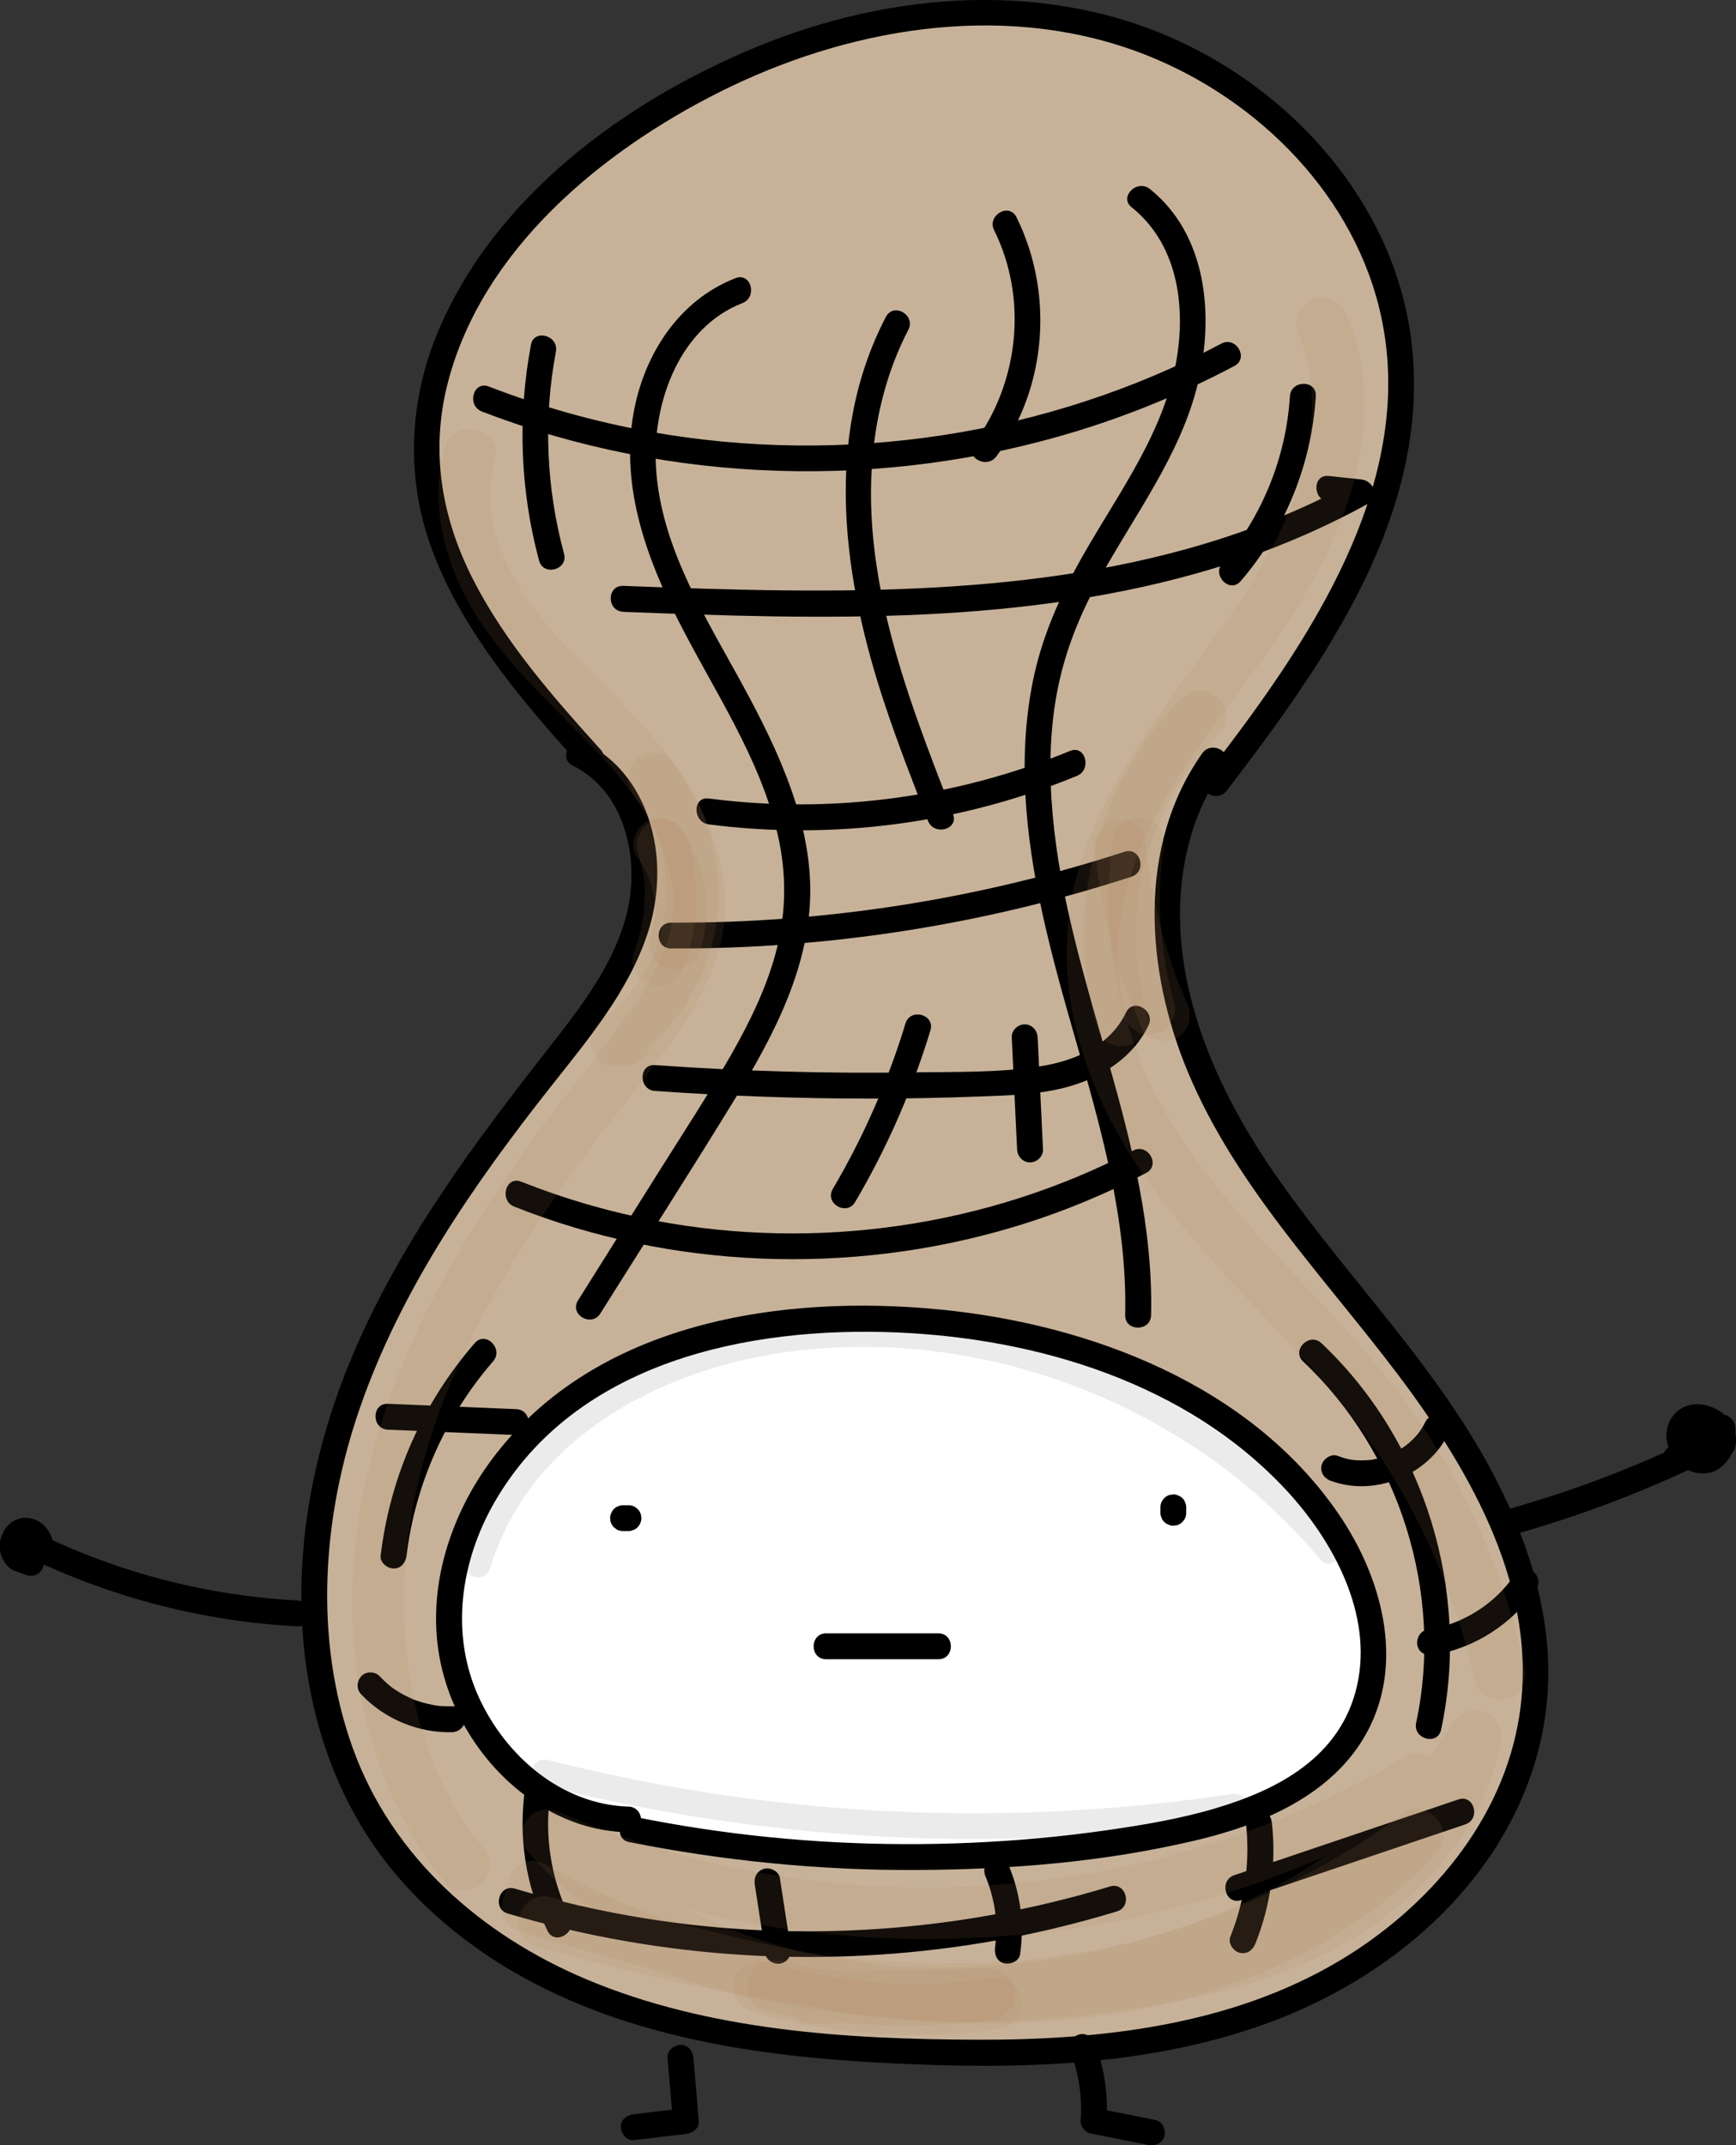 <?xml version="1.0" encoding="UTF-8"?>
<svg id="Layer_2" data-name="Layer 2" xmlns="http://www.w3.org/2000/svg" viewBox="0 0 201.08 248.49">
  <rect x="0" y="0" width="201.08" height="248.49" fill="#333333" stroke="none"/>
  <defs>
    <style>
      .cls-1 {
        opacity: .08;
      }

      .cls-2 {
        opacity: .12;
      }

      .cls-3 {
        fill: #fff;
      }

      .cls-4 {
        fill: #a67c52;
      }

      .cls-5 {
        fill: #c7b299;
      }
    </style>
  </defs>
  <g id="Layer_1-2" data-name="Layer 1">
    <g>
      <path class="cls-5" d="M68.5,87.88c-8.71-9.66-17.87-20.31-19-33.27-1.42-16.22,10.4-30.84,23.93-39.9C88.76,4.44,107.92-1.22,125.94,2.72c18.02,3.95,34.07,18.87,36.08,37.22,1.03,9.37-1.5,18.85-5.64,27.32s-9.85,16.05-15.56,23.55"/>
      <path d="M69.56,86.82c-5.48-6.08-10.99-12.32-14.74-19.65s-4.96-15.02-2.96-22.8c3.98-15.45,17.8-26.84,31.49-33.71C97.99,3.32,115.65,.2,131.39,5.86c13.29,4.77,24.91,15.83,28.35,29.77,4.43,17.93-5.84,35.12-16.09,48.95-1.36,1.83-2.74,3.65-4.12,5.47-1.17,1.53,1.43,3.03,2.59,1.51,11.28-14.79,23.58-31.95,21.41-51.62-1.68-15.24-12.5-28.12-26.02-34.73-15.66-7.65-34.09-6.29-49.89,.23-15.25,6.29-30.34,17.36-36.89,32.99-3.21,7.66-3.72,16.09-1.12,24s7.95,15.14,13.48,21.58c1.43,1.66,2.89,3.29,4.35,4.92,1.3,1.44,3.41-.69,2.12-2.12h0Z"/>
    </g>
    <g>
      <path class="cls-5" d="M67.1,87.39c6.51,3.09,8.73,11.7,6.95,18.68s-6.55,12.74-11.03,18.39c-10.13,12.8-19.56,26.59-24.06,42.28-4.5,15.69-3.45,33.67,6.09,46.92,6.51,9.04,16.44,15.2,26.99,18.76,10.55,3.55,21.77,4.68,32.9,5.15,15.26,.65,31,.01,45.01-6.09,14-6.1,26.01-18.66,27.7-33.84,1.5-13.55-5.2-26.68-13.27-37.65s-17.79-20.9-23.89-33.09-7.88-27.81,.07-38.88"/>
      <path d="M66.34,88.68c5.15,2.54,7.11,8.47,6.76,13.91-.45,6.88-4.92,12.91-9.02,18.14-9,11.46-17.76,23.11-23.41,36.66-5.26,12.63-7.43,26.72-4.36,40.19,1.46,6.4,4.17,12.56,8.16,17.8s9.24,9.67,15.01,13.02c13.11,7.62,28.43,9.82,43.34,10.57,15,.76,30.61,.48,44.82-4.94,11.73-4.47,22.46-12.83,27.99-24.31,2.83-5.88,4.12-12.37,3.6-18.88-.57-7.2-3.07-14.09-6.44-20.43-6.93-13.01-17.67-23.34-25.85-35.5-7.33-10.9-12.77-24.59-9.07-37.83,.84-2.99,2.18-5.77,3.97-8.31,1.12-1.58-1.48-3.08-2.59-1.51-7.61,10.76-6.53,25.21-1.68,36.86,5.55,13.34,15.88,23.84,24.45,35.23s16.19,24.92,13.97,39.35c-1.88,12.18-10.52,22.27-20.87,28.43-12.59,7.5-27.7,9.19-42.08,9.13-15.11-.06-31-1.06-45.08-6.98-12.18-5.12-22.57-14.18-27.11-26.83s-3.53-26.82,.86-39.44c4.76-13.71,13.17-25.85,22.1-37.16,4.34-5.5,8.99-11.01,11.21-17.77,1.78-5.42,1.52-11.75-1.48-16.7-1.37-2.26-3.31-4.13-5.69-5.3-1.73-.85-3.25,1.74-1.51,2.59h0Z"/>
    </g>
    <g>
      <path class="cls-3" d="M72.77,210.76c-11.31-.27-20.53-11.33-20.78-22.64s7.03-21.88,16.67-27.79,21.3-7.71,32.61-7.57c18.76,.24,38.45,6.27,50.46,20.69,5.95,7.14,9.71,17.39,5.65,25.75-4.09,8.44-14.29,11.74-23.52,13.38-20,3.56-40.68,3.33-60.6-.67"/>
      <path d="M72.77,209.26c-7.74-.26-14.17-5.83-17.3-12.65-3.38-7.37-2.12-15.82,1.85-22.68,9.38-16.19,29.29-20.33,46.63-19.59,16.35,.7,33.51,5.92,44.95,18.17,5.48,5.87,10.16,14.43,8.29,22.72s-9.16,12.07-16.38,14.22c-4.17,1.24-8.49,1.96-12.79,2.57-5.17,.74-10.39,1.2-15.6,1.43-10.41,.45-20.88-.08-31.18-1.64-2.53-.38-5.05-.83-7.56-1.33-1.89-.38-2.69,2.52-.8,2.89,10.96,2.18,22.13,3.29,33.31,3.23s21.55-.94,31.93-3.34c7.8-1.8,16.26-5.24,20.25-12.67,4.39-8.16,1.63-18.01-3.33-25.24-10.23-14.92-28.7-21.94-46.07-23.66-18.54-1.83-40.04,1.43-51.93,17.26-5.17,6.89-7.93,15.94-5.82,24.46,1.96,7.95,7.89,15.12,15.72,17.8,1.88,.65,3.86,.97,5.85,1.04s1.93-2.93,0-3h0Z"/>
    </g>
    <path d="M72.17,177.34h.62c.21,0,.4-.04,.58-.13,.19-.06,.35-.16,.48-.31,.15-.14,.25-.3,.31-.48,.09-.18,.14-.37,.13-.58l-.05-.4c-.07-.25-.2-.47-.39-.66l-.3-.23c-.23-.14-.49-.2-.76-.2h-.62c-.21,0-.4,.04-.58,.13-.19,.06-.35,.16-.48,.31-.15,.14-.25,.3-.31,.48-.09,.18-.14,.37-.13,.58l.05,.4c.07,.25,.2,.47,.39,.66l.3,.23c.23,.14,.49,.2,.76,.2h0Z"/>
    <path d="M134.41,174.6v.62c0,.21,.04,.4,.13,.58,.06,.19,.16,.35,.31,.48,.14,.15,.3,.25,.48,.31,.18,.09,.37,.14,.58,.13l.4-.05c.25-.07,.47-.2,.66-.39l.23-.3c.14-.23,.2-.49,.2-.76v-.62c0-.21-.04-.4-.13-.58-.06-.19-.16-.35-.31-.48-.14-.15-.3-.25-.48-.31-.18-.09-.37-.14-.58-.13l-.4,.05c-.25,.07-.47,.2-.66,.39l-.23,.3c-.14,.23-.2,.49-.2,.76h0Z"/>
    <path d="M95.69,192.19h13c1.93,0,1.93-3,0-3h-13c-1.93,0-1.93,3,0,3h0Z"/>
    <path d="M69.53,152.15c5.26-8.38,10.61-16.71,15.78-25.16,4.46-7.3,8.63-15.34,8.54-24.12s-4.37-17.3-8.64-25-8.9-15.46-9.25-24.23c-.29-7.22,2.81-15.72,10.03-18.53,1.78-.69,1.01-3.6-.8-2.89-6.62,2.58-10.65,8.93-11.83,15.76-1.45,8.39,1.48,16.54,5.23,23.94,4.12,8.13,9.45,15.83,11.51,24.83,1,4.37,.98,8.83-.13,13.18s-3.11,8.44-5.34,12.34c-2.64,4.61-5.56,9.06-8.38,13.55l-9.3,14.81c-1.03,1.64,1.57,3.15,2.59,1.51h0Z"/>
    <path d="M131.09,24.02c5.63,4.52,6.39,12.26,4.94,18.92-1.83,8.35-7.26,15.28-11.29,22.65-2.15,3.94-3.93,8.07-4.92,12.46s-1.3,9.2-1.06,13.82c.49,9.61,3.06,18.92,5.7,28.13,3.03,10.55,6.12,21.25,5.87,32.33-.04,1.93,2.96,1.93,3,0,.45-20.04-9.65-38.23-11.4-57.96-.42-4.72-.38-9.53,.51-14.2s2.57-8.81,4.78-12.88c4.08-7.52,9.58-14.58,11.57-23.04,1.83-7.74,1.01-17.05-5.59-22.35-1.49-1.2-3.63,.91-2.12,2.12h0Z"/>
    <path d="M102.62,36.69c-7.37,14.14-4.92,30.61-.06,45.12,1.5,4.48,3.21,8.87,4.93,13.27,.69,1.78,3.6,1.01,2.89-.8-5.48-14.04-11.38-29.12-8.92-44.48,.65-4.04,1.86-7.96,3.75-11.59,.89-1.71-1.7-3.23-2.59-1.51h0Z"/>
    <path d="M104.88,118.55c-2.04,6.71-4.86,13.13-8.42,19.17-.98,1.67,1.61,3.18,2.59,1.51,3.69-6.25,6.61-12.94,8.72-19.88,.56-1.85-2.33-2.64-2.89-.8h0Z"/>
    <path d="M120.81,133.14l-.62-12.99c-.04-.81-.66-1.5-1.5-1.5-.78,0-1.54,.69-1.5,1.5l.62,12.99c.04,.81,.66,1.5,1.5,1.5,.78,0,1.54-.69,1.5-1.5h0Z"/>
    <path d="M115.4,52.88c5.88-7.93,6.7-18.91,2.34-27.72-.86-1.73-3.45-.21-2.59,1.51,3.92,7.9,2.89,17.64-2.34,24.69-1.15,1.55,1.45,3.05,2.59,1.51h0Z"/>
    <path d="M60.84,207.01c-.84,5.71,.03,11.45,2.58,16.64,.85,1.73,3.44,.21,2.59-1.51-2.16-4.4-2.99-9.48-2.27-14.33,.12-.8-.2-1.61-1.05-1.85-.71-.19-1.73,.24-1.85,1.05h0Z"/>
    <path d="M87.43,218.32l1.24,8.04c.12,.78,1.14,1.28,1.85,1.05,.85-.27,1.18-1.01,1.05-1.85l-1.24-8.04c-.12-.78-1.14-1.28-1.85-1.05-.85,.27-1.18,1.01-1.05,1.85h0Z"/>
    <path d="M114.19,217.44c-.04-.1-.03-.07,.04,.1,.04,.1,.08,.21,.12,.31,.06,.16,.11,.31,.17,.47,.13,.37,.24,.74,.34,1.11,.09,.32,.16,.65,.23,.97,.05,.22,.09,.44,.12,.65,0,.04,.07,.48,.04,.26,.1,.71,.14,1.44,.14,2.16,0,.39-.01,.78-.04,1.16-.01,.17-.02,.33-.04,.5,0,.06-.07,.6-.05,.43-.11,.77,.19,1.65,1.05,1.85,.71,.16,1.73-.22,1.85-1.05,.5-3.59,.04-7.1-1.39-10.44-.31-.72-1.43-.94-2.05-.54-.75,.48-.87,1.28-.54,2.05h0Z"/>
    <path d="M144.31,211.11c.51,4.51-.11,9-1.8,13.22-.3,.75,.33,1.65,1.05,1.85,.86,.24,1.54-.29,1.85-1.05,1.78-4.42,2.44-9.28,1.91-14.01-.09-.8-.62-1.5-1.5-1.5-.74,0-1.59,.69-1.5,1.5h0Z"/>
    <path d="M150.95,157.71c11.16,10.53,16.31,26.82,13.08,41.84-.4,1.88,2.49,2.69,2.89,.8,3.45-16.05-1.9-33.48-13.85-44.76-1.4-1.32-3.53,.79-2.12,2.12h0Z"/>
    <path d="M47.09,180.18c1-8.28,4.56-16.2,10.02-22.49,1.26-1.45-.85-3.58-2.12-2.12-6.04,6.94-9.8,15.48-10.9,24.61-.1,.81,.76,1.49,1.5,1.5,.89,0,1.4-.7,1.5-1.5h0Z"/>
    <path d="M143.71,67.31c5.16-6.01,8.21-13.51,8.7-21.41,.12-1.93-2.88-1.92-3,0-.44,7.07-3.21,13.92-7.82,19.29-1.25,1.46,.86,3.59,2.12,2.12h0Z"/>
    <path d="M65.33,64.13c-2.06-7.62-2.41-15.63-.94-23.39,.36-1.89-2.54-2.7-2.89-.8-1.56,8.3-1.26,16.83,.94,24.99,.5,1.86,3.4,1.07,2.89-.8h0Z"/>
    <path d="M55.8,47.66c21.87,8.44,46.57,9.13,68.96,2.27,6.29-1.93,12.4-4.46,18.22-7.54,1.71-.9,.19-3.49-1.51-2.59-20.12,10.67-43.85,14.22-66.25,10.19-6.36-1.14-12.59-2.9-18.61-5.22-1.8-.7-2.58,2.2-.8,2.89h0Z"/>
    <path d="M72.19,70.87c22.9,.88,46.57,1.65,68.74-5.14,6.08-1.86,11.97-4.32,17.54-7.39,1.41-.78,.62-2.65-.76-2.8-1.27-.14-2.53-.27-3.8-.41-1.92-.2-1.9,2.8,0,3,1.27,.14,2.53,.27,3.8,.41l-.76-2.8c-19.94,11.02-43.16,12.85-65.51,12.65-6.42-.06-12.84-.28-19.25-.53-1.93-.07-1.93,2.93,0,3h0Z"/>
    <path d="M82.1,95.49c14.4,1.86,29.21-.09,42.64-5.62,1.76-.72,.99-3.63-.8-2.89-13.22,5.44-27.66,7.35-41.84,5.51-1.91-.25-1.89,2.76,0,3h0Z"/>
    <path d="M77.74,109.86c18.08,.08,36.13-2.73,53.32-8.31,1.83-.59,1.05-3.49-.8-2.89-16.96,5.51-34.7,8.28-52.52,8.21-1.93,0-1.93,2.99,0,3h0Z"/>
    <path d="M75.87,126.36c8.3,.59,16.61,.89,24.93,.89,4.2,0,8.4-.08,12.6-.24,3.83-.14,7.81-.22,11.47-1.49,3.42-1.18,6.57-3.41,8.15-6.74,.83-1.73-1.76-3.26-2.59-1.51-1.85,3.88-5.91,5.6-9.94,6.24-4.74,.75-9.71,.63-14.5,.7-10.05,.16-20.1-.13-30.12-.84-1.93-.14-1.92,2.86,0,3h0Z"/>
    <path d="M59.56,139.76c18.23,7.25,38.9,8,57.68,2.41,5.36-1.59,10.56-3.72,15.52-6.31,1.71-.9,.2-3.49-1.51-2.59-16.85,8.82-36.7,11.66-55.38,8.11-5.3-1.01-10.49-2.52-15.51-4.51-1.79-.71-2.57,2.19-.8,2.89h0Z"/>
    <path d="M44.94,165.6c4.95,.21,9.9,.41,14.85,.62,1.93,.08,1.93-2.92,0-3-4.95-.21-9.9-.41-14.85-.62-1.93-.08-1.93,2.92,0,3h0Z"/>
    <path d="M154.15,171.52c5,1.87,11.18-.59,13.56-5.35,.36-.72,.19-1.62-.54-2.05-.67-.39-1.69-.19-2.05,.54-.52,1.04-1,1.66-1.87,2.43-.21,.18-.32,.27-.44,.36-.21,.15-.43,.3-.66,.44-.44,.27-.98,.53-1.28,.65-.49,.19-1,.34-1.52,.45-.13,.03-.26,.05-.39,.08-.48,.1,.26-.01-.23,.03-.26,.03-.52,.05-.79,.05-1.13,.03-1.87-.09-3-.52-.76-.28-1.64,.32-1.85,1.05-.23,.84,.29,1.56,1.05,1.85h0Z"/>
    <path d="M166.04,191.69c4.85-.78,9.2-3.67,11.95-7.7,.46-.67,.13-1.66-.54-2.05-.74-.43-1.59-.13-2.05,.54-1.1,1.62-2.66,3.1-4.34,4.15-1.82,1.14-3.65,1.82-5.82,2.17-.8,.13-1.25,1.13-1.05,1.85,.23,.85,1.04,1.18,1.85,1.05h0Z"/>
    <path d="M58.84,221.65c17.83,5.28,36.77,6.4,55.11,3.36,5.21-.86,10.36-2.07,15.42-3.61,1.84-.56,1.06-3.46-.8-2.89-17.4,5.29-35.99,6.58-53.95,3.68-5.06-.82-10.07-1.97-14.99-3.43-1.86-.55-2.65,2.35-.8,2.89h0Z"/>
    <path d="M143.77,220.09l25.95-8.77c1.82-.62,1.04-3.51-.8-2.89l-25.95,8.77c-1.82,.62-1.04,3.51,.8,2.89h0Z"/>
    <path d="M52.36,197.64c-.43,.01-.85,0-1.28-.03-.1,0-.2-.02-.3-.03-.03,0-.31-.04-.17-.02s-.15-.02-.17-.03c-.1-.02-.2-.03-.3-.05-.42-.08-.84-.18-1.25-.3-.19-.06-.38-.12-.57-.18-.09-.03-.19-.07-.28-.1-.03-.01-.38-.15-.24-.09-.17-.07-.68-.32-.98-.47-.38-.2-.74-.42-1.1-.66-.17-.11-.33-.23-.49-.35,.15,.11-.22-.18-.28-.24-.34-.29-.67-.61-.98-.94-.54-.57-1.58-.59-2.12,0s-.58,1.51,0,2.12c2.7,2.85,6.6,4.47,10.52,4.37,.78-.02,1.54-.68,1.5-1.5s-.66-1.52-1.5-1.5h0Z"/>
    <path d="M175.99,177.56c7.5-2.14,14.79-4.94,21.8-8.36,1.11-.54,.9-2.52-.36-2.74-1.68-.29-3.33,.14-4.47,1.47-1.25,1.46,.86,3.59,2.12,2.12,.4-.47,.9-.81,1.55-.7l-.36-2.74c-6.78,3.3-13.83,5.99-21.09,8.05-1.85,.53-1.07,3.42,.8,2.89h0Z"/>
    <path d="M198.04,165.73c.02,.06,.03,.11,.04,.17l-.05-.4c.02,.14,.02,.27,0,.41l.05-.4c-.02,.14-.06,.26-.11,.39l.15-.36c-.06,.13-.13,.24-.21,.35l.23-.3c-.07,.09-.15,.17-.25,.25l.3-.23c-.11,.08-.22,.15-.35,.21l.36-.15c-.09,.03-.18,.06-.28,.08l.4-.05c-.14,.02-.27,.02-.41,0l.4,.05c-.14-.02-.26-.06-.39-.11l.36,.15c-.13-.06-.24-.13-.35-.21l.3,.23c-.09-.07-.17-.15-.25-.25l.23,.3c-.07-.09-.13-.19-.18-.3l.15,.36c-.02-.05-.04-.11-.06-.16l-.15,1.16c.03-.06,.06-.11,.1-.16l-.23,.3c.06-.07,.12-.13,.19-.19l-.3,.23c.07-.05,.15-.1,.23-.13l-.36,.15c.11-.05,.23-.08,.35-.1l-.4,.05c.14-.02,.28-.02,.42,0l-.4-.05c.16,.02,.31,.06,.46,.13l-.36-.15c.13,.06,.26,.13,.37,.22l-.3-.23c.09,.07,.16,.15,.24,.23l-.23-.3c.07,.09,.12,.18,.17,.29l-.15-.36c.05,.13,.08,.25,.1,.39l-.05-.4c.02,.16,.02,.31,0,.47l.05-.4c-.03,.18-.08,.34-.15,.51l.15-.36c-.08,.17-.17,.32-.27,.47l.23-.3c-.13,.16-.27,.31-.43,.43l.3-.23c-.16,.12-.33,.23-.52,.31l.36-.15c-.16,.07-.33,.11-.5,.14l.4-.05c-.18,.02-.35,.02-.53,0l.4,.05c-.21-.03-.4-.09-.59-.17l.36,.15c-.21-.09-.4-.21-.58-.35l.3,.23c-.21-.17-.4-.36-.56-.57l.23,.3c-.17-.23-.32-.47-.44-.74l.15,.36c-.11-.26-.19-.53-.22-.81l.05,.4c-.02-.21-.03-.41,0-.62l-.05,.4c.03-.19,.08-.37,.15-.55l-.15,.36c.07-.15,.15-.29,.25-.42l-.23,.3c.11-.14,.24-.27,.38-.38l-.3,.23c.14-.1,.28-.19,.44-.25l-.36,.15c.17-.07,.35-.11,.53-.14l-.4,.05c.23-.03,.46-.03,.7,0l-.4-.05c.27,.04,.53,.11,.79,.22l-.36-.15c.27,.12,.52,.26,.76,.44l-.3-.23c.22,.17,.41,.36,.58,.57l-.23-.3c.13,.17,.24,.36,.33,.56l-.15-.36c.07,.17,.12,.35,.14,.53l-.05-.4c.02,.17,.02,.34,0,.51l.05-.4c-.01,.1-.03,.19-.06,.29l1.85-1.05c-.78-.24-1.56-.48-2.34-.72s-1.67,.27-1.85,1.05,.24,1.6,1.05,1.85,1.56,.48,2.34,.72,1.64-.28,1.85-1.05c.34-1.28-.07-2.52-.92-3.5-.78-.89-1.9-1.38-3.06-1.52s-2.38,.31-3.1,1.2c-.3,.36-.47,.67-.65,1.1-.12,.31-.16,.62-.2,.95-.06,.52,.02,1.08,.18,1.57,.37,1.11,1.13,2.15,2.17,2.71,1.17,.63,2.68,.67,3.78-.13,.71-.52,1.22-1.15,1.52-1.99,.28-.79,.18-1.68-.18-2.43-.61-1.24-2.28-1.86-3.57-1.46-.98,.3-2.03,1.28-1.7,2.41,.28,.94,1,1.58,1.88,1.94,1.61,.65,3.5-.48,3.83-2.15,.1-.48,.1-.95-.03-1.43-.2-.76-1.08-1.3-1.85-1.05s-1.27,1.03-1.05,1.85h0Z"/>
    <path d="M34.43,185.38c-10.27-.54-20.38-3.12-29.64-7.59-1.73-.84-3.25,1.75-1.51,2.59,9.76,4.71,20.33,7.43,31.15,8,1.93,.1,1.92-2.9,0-3h0Z"/>
    <path d="M3.99,179.61l-1.4-.51,.36,.15s-.04-.03-.07-.05l.3,.23c-.1-.08-.19-.17-.28-.28l.23,.3c-.08-.1-.14-.22-.19-.33l.15,.36c-.07-.16-.11-.32-.13-.49l.05,.4c-.02-.19-.02-.37,0-.56l-.05,.4c.03-.18,.07-.36,.14-.54l-.15,.36c.07-.16,.15-.3,.25-.44l-.23,.3c.08-.1,.17-.19,.27-.27l-.3,.23c.09-.07,.19-.13,.3-.18l-.36,.15c.11-.05,.23-.08,.35-.1l-.4,.05c.13-.02,.25-.02,.38,0l-.4-.05c.12,.02,.24,.06,.36,.1l-.36-.15c.13,.06,.25,.13,.36,.21l-.3-.23c.14,.11,.26,.23,.36,.36l-.23-.3c.1,.14,.19,.29,.26,.44l-.15-.36c.07,.16,.11,.32,.13,.49l-.05-.4c.01,.12,.01,.24,0,.37l.05-.4c-.02,.12-.05,.24-.1,.35l.15-.36c-.04,.09-.09,.17-.15,.25l.23-.3c-.07,.08-.14,.16-.22,.22l.3-.23c-.08,.06-.16,.11-.26,.15l.36-.15c-.12,.05-.23,.08-.36,.09l.4-.05c-.14,.02-.28,.01-.42,0l.4,.05c-.17-.02-.33-.07-.49-.13l.36,.15c-.16-.07-.3-.15-.44-.25l.3,.23c-.11-.09-.21-.18-.3-.29l.23,.3c-.07-.1-.14-.2-.19-.32l.15,.36c-.04-.09-.06-.18-.08-.28l.05,.4c-.01-.1-.01-.2,0-.3l-.05,.4c.01-.1,.04-.19,.07-.28l-.15,.36c.04-.08,.08-.16,.13-.23l-.23,.3c.06-.08,.13-.14,.2-.21l-.3,.23c.09-.07,.18-.12,.28-.17l-.36,.15c.14-.06,.28-.09,.42-.12l-.4,.05c.17-.02,.34-.02,.52,0l-.4-.05c.16,.02,.31,.06,.46,.12l-.36-.15c.11,.05,.22,.11,.31,.18l-.3-.23c.08,.06,.14,.12,.21,.2l-.23-.3c.06,.08,.11,.16,.15,.25l-.15-.36c.03,.08,.05,.17,.07,.26l-.05-.4c.01,.09,.01,.18,0,.28l.05-.4c-.02,.11-.05,.22-.09,.32l.15-.36c-.05,.1-.1,.2-.17,.29l.23-.3c-.08,.1-.17,.19-.27,.27l.3-.23c-.12,.09-.24,.16-.37,.21l.36-.15c-.12,.05-.24,.08-.37,.1l.4-.05c-.13,.02-.25,.02-.38,0l.4,.05c-.1-.02-.19-.04-.28-.08l.36,.15c-.09-.04-.18-.09-.26-.15l.3,.23c-.07-.06-.14-.12-.2-.2l.23,.3c-.06-.09-.12-.17-.16-.27l.15,.36c-.05-.11-.08-.23-.09-.35l.05,.4c-.02-.15-.02-.3,0-.45l-.05,.4c.02-.15,.06-.29,.12-.43l-.15,.36c.05-.11,.11-.21,.18-.31l-.23,.3c.07-.08,.14-.16,.22-.22l-.3,.23c.08-.06,.15-.1,.24-.14l-.36,.15s.08-.03,.11-.04h-.8s.07,.02,.11,.04l-.36-.15c.09,.04,.17,.09,.25,.15l-.3-.23c.07,.06,.14,.13,.2,.21l-.23-.3c.06,.09,.12,.18,.16,.28l-.15-.36c.05,.13,.09,.26,.11,.39l-.05-.4c.02,.15,.02,.3,0,.45l.05-.4c-.02,.14-.05,.27-.1,.39l.15-.36c-.05,.11-.11,.21-.18,.31l.23-.3c-.05,.07-.11,.12-.18,.18l.3-.23c-.08,.06-.16,.11-.25,.15l.36-.15s-.05,.02-.07,.03c-.37,.13-.69,.34-.9,.69-.19,.32-.27,.8-.15,1.16s.34,.71,.69,.9,.78,.28,1.16,.15c.88-.3,1.54-.97,1.79-1.88,.21-.78,.11-1.64-.28-2.35-.22-.39-.55-.72-.92-.96-.18-.11-.39-.19-.59-.26-.48-.16-.98,0-1.4,.23-.79,.43-1.27,1.28-1.39,2.16s.12,1.81,.77,2.44c.71,.68,1.78,.93,2.72,.63s1.68-.99,2.02-1.93c.31-.87,.03-1.87-.58-2.53-.93-1.02-2.71-1.2-3.87-.48-.77,.48-1.24,1.29-1.27,2.2-.02,.78,.37,1.61,.98,2.11,.64,.53,1.4,.87,2.24,.87,.96,0,1.79-.46,2.33-1.24,.48-.68,.57-1.66,.31-2.44s-.8-1.54-1.55-1.98c-.44-.26-.88-.37-1.38-.41s-.97,.11-1.4,.31c-.75,.35-1.24,1.06-1.52,1.81-.25,.65-.26,1.43-.08,2.1,.11,.4,.29,.76,.55,1.08,.1,.13,.2,.27,.33,.38s.26,.22,.4,.31c.18,.11,.39,.17,.59,.25l1.2,.43c.35,.13,.84,.03,1.16-.15s.61-.54,.69-.9c.09-.38,.07-.81-.15-1.16s-.51-.55-.9-.69h0Z"/>
    <path d="M77.32,238.36c.21,2.44,.42,4.88,.62,7.32l1.5-1.5c-2.01,.24-4.02,.47-6.03,.71-.78,.09-1.54,.62-1.5,1.5,.03,.73,.67,1.6,1.5,1.5,2.01-.24,4.02-.47,6.03-.71,.75-.09,1.58-.62,1.5-1.5-.21-2.44-.42-4.88-.62-7.32-.07-.78-.64-1.54-1.5-1.5-.76,.03-1.57,.66-1.5,1.5h0Z"/>
    <path d="M123.94,237.5c1.03,2.68,1.43,5.31,1.23,8.16-.04,.61,.49,1.33,1.1,1.45,2.25,.45,4.5,.9,6.76,1.35,.77,.15,1.66-.22,1.85-1.05,.17-.75-.22-1.68-1.05-1.85-2.25-.45-4.5-.9-6.76-1.35l1.1,1.45c.2-3.03-.25-6.12-1.34-8.95-.29-.76-1.01-1.28-1.85-1.05-.72,.2-1.34,1.08-1.05,1.85h0Z"/>
    <g class="cls-1">
      <path d="M56.77,181.66c4.69-15.59,20.74-23.57,35.91-25.25,14.34-1.6,29.05,1.63,41.58,8.72,7.09,4.01,13.42,9.24,18.65,15.49,1.24,1.48,3.35-.65,2.12-2.12-9.8-11.7-23.52-19.93-38.32-23.49s-33.12-2.72-46.8,5.73c-7.47,4.62-13.49,11.64-16.04,20.12-.56,1.85,2.34,2.64,2.89,.8h0Z"/>
    </g>
    <g class="cls-1">
      <path d="M62.65,206.73c20.52,5.21,41.86,7.22,62.99,5.88,5.98-.38,11.93-1.04,17.85-1.93,1.9-.29,1.09-3.18-.8-2.89-20.53,3.1-41.58,2.99-62.07-.36-5.78-.94-11.51-2.15-17.18-3.58-1.87-.47-2.67,2.42-.8,2.89h0Z"/>
    </g>
    <g class="cls-2">
      <path class="cls-4" d="M73.58,92.3c6.12,7.92,4.27,19.88-3.74,25.7-2.69,1.95-1.16,6.27,2.31,5.48,.39-.09,.78-.18,1.17-.26,1.58-.36,2.51-2.18,2.1-3.69-.45-1.63-2.1-2.45-3.69-2.1-.39,.09-.78,.18-1.17,.26l2.31,5.48c5.17-3.75,8.97-9.33,10.01-15.69,1.15-6.99-.75-13.86-5.06-19.43-.99-1.28-3.2-1.04-4.24,0-1.27,1.27-.99,2.96,0,4.24h0Z"/>
    </g>
    <g class="cls-2">
      <path class="cls-4" d="M51.55,51.79c-1.82,6.24-.2,12.83,2.93,18.36s8.11,10.21,12.66,14.84c4.1,4.17,8.21,8.73,10.01,14.41,.84,2.64,1.15,5.42,.55,8.14s-1.96,5.38-3.53,7.8c-3.42,5.27-7.62,10.04-11.34,15.11s-7.27,10.3-10.39,15.77c-6.2,10.86-10.69,22.74-11.52,35.3-.86,13.06,2.38,26.34,10.7,36.61,1.02,1.26,3.18,1.06,4.24,0,1.25-1.25,1.02-2.98,0-4.24-6.81-8.41-9.35-19.42-9.05-30.02,.33-11.69,4.33-22.89,9.96-33.09,3.04-5.51,6.52-10.77,10.21-15.87s7.63-9.76,11.21-14.81,6.24-10.68,5.77-16.86-3.67-12.18-7.68-17.12c-4.4-5.42-9.99-9.79-14.22-15.35-3.71-4.87-6.51-11.23-4.72-17.38,1.08-3.71-4.7-5.3-5.79-1.6h0Z"/>
    </g>
    <g class="cls-2">
      <path class="cls-4" d="M136.96,80.83c-9.96,9.71-13.9,24.94-9.85,38.25,1.12,3.68,6.91,2.11,5.79-1.6-3.43-11.28-.25-24.08,8.31-32.41,2.77-2.7-1.47-6.94-4.24-4.24h0Z"/>
    </g>
    <g class="cls-2">
      <path class="cls-4" d="M150.24,38.22c4.56,10.93-.59,22.4-6.72,31.54-6.57,9.79-14.72,18.71-18.36,30.16s-.76,23.17,5.37,33.21c6.28,10.26,15.35,18.3,23.13,27.36,8.47,9.86,14.39,21.47,17.14,34.19,.34,1.58,2.19,2.51,3.69,2.1,1.64-.45,2.44-2.1,2.1-3.69-2.49-11.53-7.52-22.52-14.68-31.9s-16.41-17.21-23.36-26.85c-6.33-8.77-10.95-19.41-8.29-30.36,2.78-11.45,11.05-20.45,17.57-29.9,7.35-10.64,13.58-24.58,8.21-37.46-.62-1.49-1.99-2.56-3.69-2.1-1.41,.39-2.72,2.19-2.1,3.69h0Z"/>
    </g>
    <g class="cls-2">
      <path class="cls-4" d="M62.21,225.55c17.21,4.74,35.06,8.61,53.02,7.7,14.68-.74,29.46-4.84,41.62-13.28,6.68-4.64,12.44-10.45,16.71-17.39l-5.48-2.31c-1.3,6.8-5.46,12.63-10.96,16.81-6.18,4.7-13.73,7.17-21.26,8.71-16.3,3.33-34.15,3.97-49.96-1.85-7.74-2.85-14.83-7.38-20.37-13.51l-3.64,4.71c12.98,5.67,26.89,8.83,41.04,9.37,13.89,.53,27.98-1.44,41.16-5.87,7.52-2.53,14.79-5.84,21.6-9.91,3.31-1.98,.3-7.17-3.03-5.18-22.68,13.55-50.43,18.16-76.33,13.03-7.33-1.45-14.56-3.63-21.42-6.62-1.37-.6-2.91-.52-3.87,.77s-.79,2.8,.23,3.94c11.57,12.78,28.75,18.54,45.59,19.42,9.33,.49,18.77-.39,27.96-2.02,8.48-1.5,17.09-4.07,24.23-9.03s13.13-12.39,14.81-21.18c.62-3.26-3.63-5.33-5.48-2.31-6.92,11.23-18.28,19.08-30.62,23.39-14.59,5.09-30.2,5.35-45.43,3.12-9.65-1.41-19.14-3.71-28.53-6.3-3.73-1.03-5.32,4.76-1.6,5.79h0Z"/>
    </g>
    <g class="cls-2">
      <path class="cls-4" d="M60.15,221.13c25.58,14.47,57.06,16.76,84.35,5.75,7.53-3.04,14.66-6.91,21.21-11.69l-3.64-4.71c-8.54,9.2-20.22,14.42-32.42,16.67-13.98,2.58-28.5,.87-42.31-2.26-8.6-1.95-17.07-4.45-25.53-6.95-3.71-1.1-5.3,4.69-1.6,5.79,15.58,4.61,31.31,9.2,47.59,10.39,13.78,1.01,27.82-.78,40.46-6.53,6.76-3.07,12.98-7.42,18.04-12.87,1.01-1.09,1.18-2.75,.23-3.94-.85-1.07-2.64-1.67-3.87-.77-11,8.03-23.61,13.57-36.96,16.21-13.5,2.67-27.56,2.11-40.85-1.42-7.59-2.02-14.86-4.98-21.7-8.84-3.37-1.9-6.39,3.28-3.03,5.18h0Z"/>
    </g>
    <g class="cls-2">
      <path class="cls-4" d="M87.03,232.97c9.46,2.87,19.39,3.46,29.15,1.94,1.6-.25,2.49-2.26,2.1-3.69-.47-1.71-2.08-2.35-3.69-2.1-8.67,1.35-17.58,.61-25.96-1.94-3.7-1.12-5.29,4.66-1.6,5.79h0Z"/>
    </g>
    <g class="cls-2">
      <path class="cls-4" d="M94.09,234.4c6.83-.12,13.66-.24,20.49-.37v-6c-8.08,1.01-16.28,.78-24.27-.82l-.8,5.89c.48,0,.96,.01,1.44,.02,3.86,.05,3.86-5.95,0-6-.48,0-.96-.01-1.44-.02-3.31-.05-4.18,5.21-.8,5.89,8.52,1.71,17.24,2.11,25.87,1.03,1.61-.2,3-1.24,3-3,0-1.6-1.37-3.03-3-3-6.83,.12-13.66,.24-20.49,.37-3.86,.07-3.87,6.07,0,6h0Z"/>
    </g>
    <g class="cls-2">
      <path class="cls-4" d="M73.77,99.25c.29,.4,.56,.8,.8,1.23,.12,.21,.24,.43,.34,.65,.05,.11,.11,.22,.16,.33,.13,.29,.1,.22-.08-.21,.01,.2,.19,.49,.26,.69,.08,.23,.15,.47,.22,.7,.12,.44,.22,.89,.3,1.35,.13,.76-.04-.59,0,.02,.02,.24,.04,.49,.05,.73,.02,.49,.02,.98-.02,1.47,0,.12-.02,.24-.03,.37-.04,.33-.02,.24,.04-.25-.07,.23-.08,.49-.13,.72-.1,.48-.23,.95-.38,1.42-.49,1.49,.57,3.34,2.1,3.69,1.65,.38,3.17-.5,3.69-2.1,1.49-4.56,.71-9.96-2.13-13.84-.48-.65-.99-1.16-1.79-1.38-.72-.2-1.67-.11-2.31,.3-1.25,.81-2.07,2.75-1.08,4.1h0Z"/>
    </g>
    <g class="cls-2">
      <path class="cls-4" d="M73.88,98.67c.16,.53,.3,1.07,.42,1.62,.06,.27,.11,.55,.16,.82,.03,.18,.25,1.02,.05,.27,.26,.98,.17,2.22,.13,3.22-.02,.52-.06,1.03-.12,1.55-.04,.35-.04,.32,.01-.09-.02,.16-.05,.31-.08,.47-.04,.24-.08,.47-.13,.7-.23,1.09-.55,2.16-.94,3.2-.56,1.47,.62,3.35,2.1,3.69,1.71,.39,3.09-.52,3.69-2.1,1.8-4.73,1.94-10.11,.5-14.96-.45-1.5-2.13-2.6-3.69-2.1s-2.57,2.08-2.1,3.69h0Z"/>
    </g>
    <g class="cls-2">
      <path class="cls-4" d="M128.97,96.8c-1.04,6.99-.69,14.04,1.23,20.85,.43,1.51,2.14,2.6,3.69,2.1s2.55-2.07,2.1-3.69c-1.61-5.71-2.08-11.93-1.23-17.66,.23-1.55-.38-3.3-2.1-3.69-1.42-.32-3.44,.44-3.69,2.1h0Z"/>
    </g>
    <g class="cls-2">
      <path class="cls-4" d="M126.79,97.97c.64,7.35,2.48,14.4,5.48,21.13,.66,1.48,2.82,1.83,4.1,1.08,1.52-.89,1.74-2.62,1.08-4.1-2.47-5.56-4.14-12.11-4.66-18.1-.14-1.56-1.28-3.08-3-3-1.51,.07-3.15,1.33-3,3h0Z"/>
    </g>
  </g>
</svg>